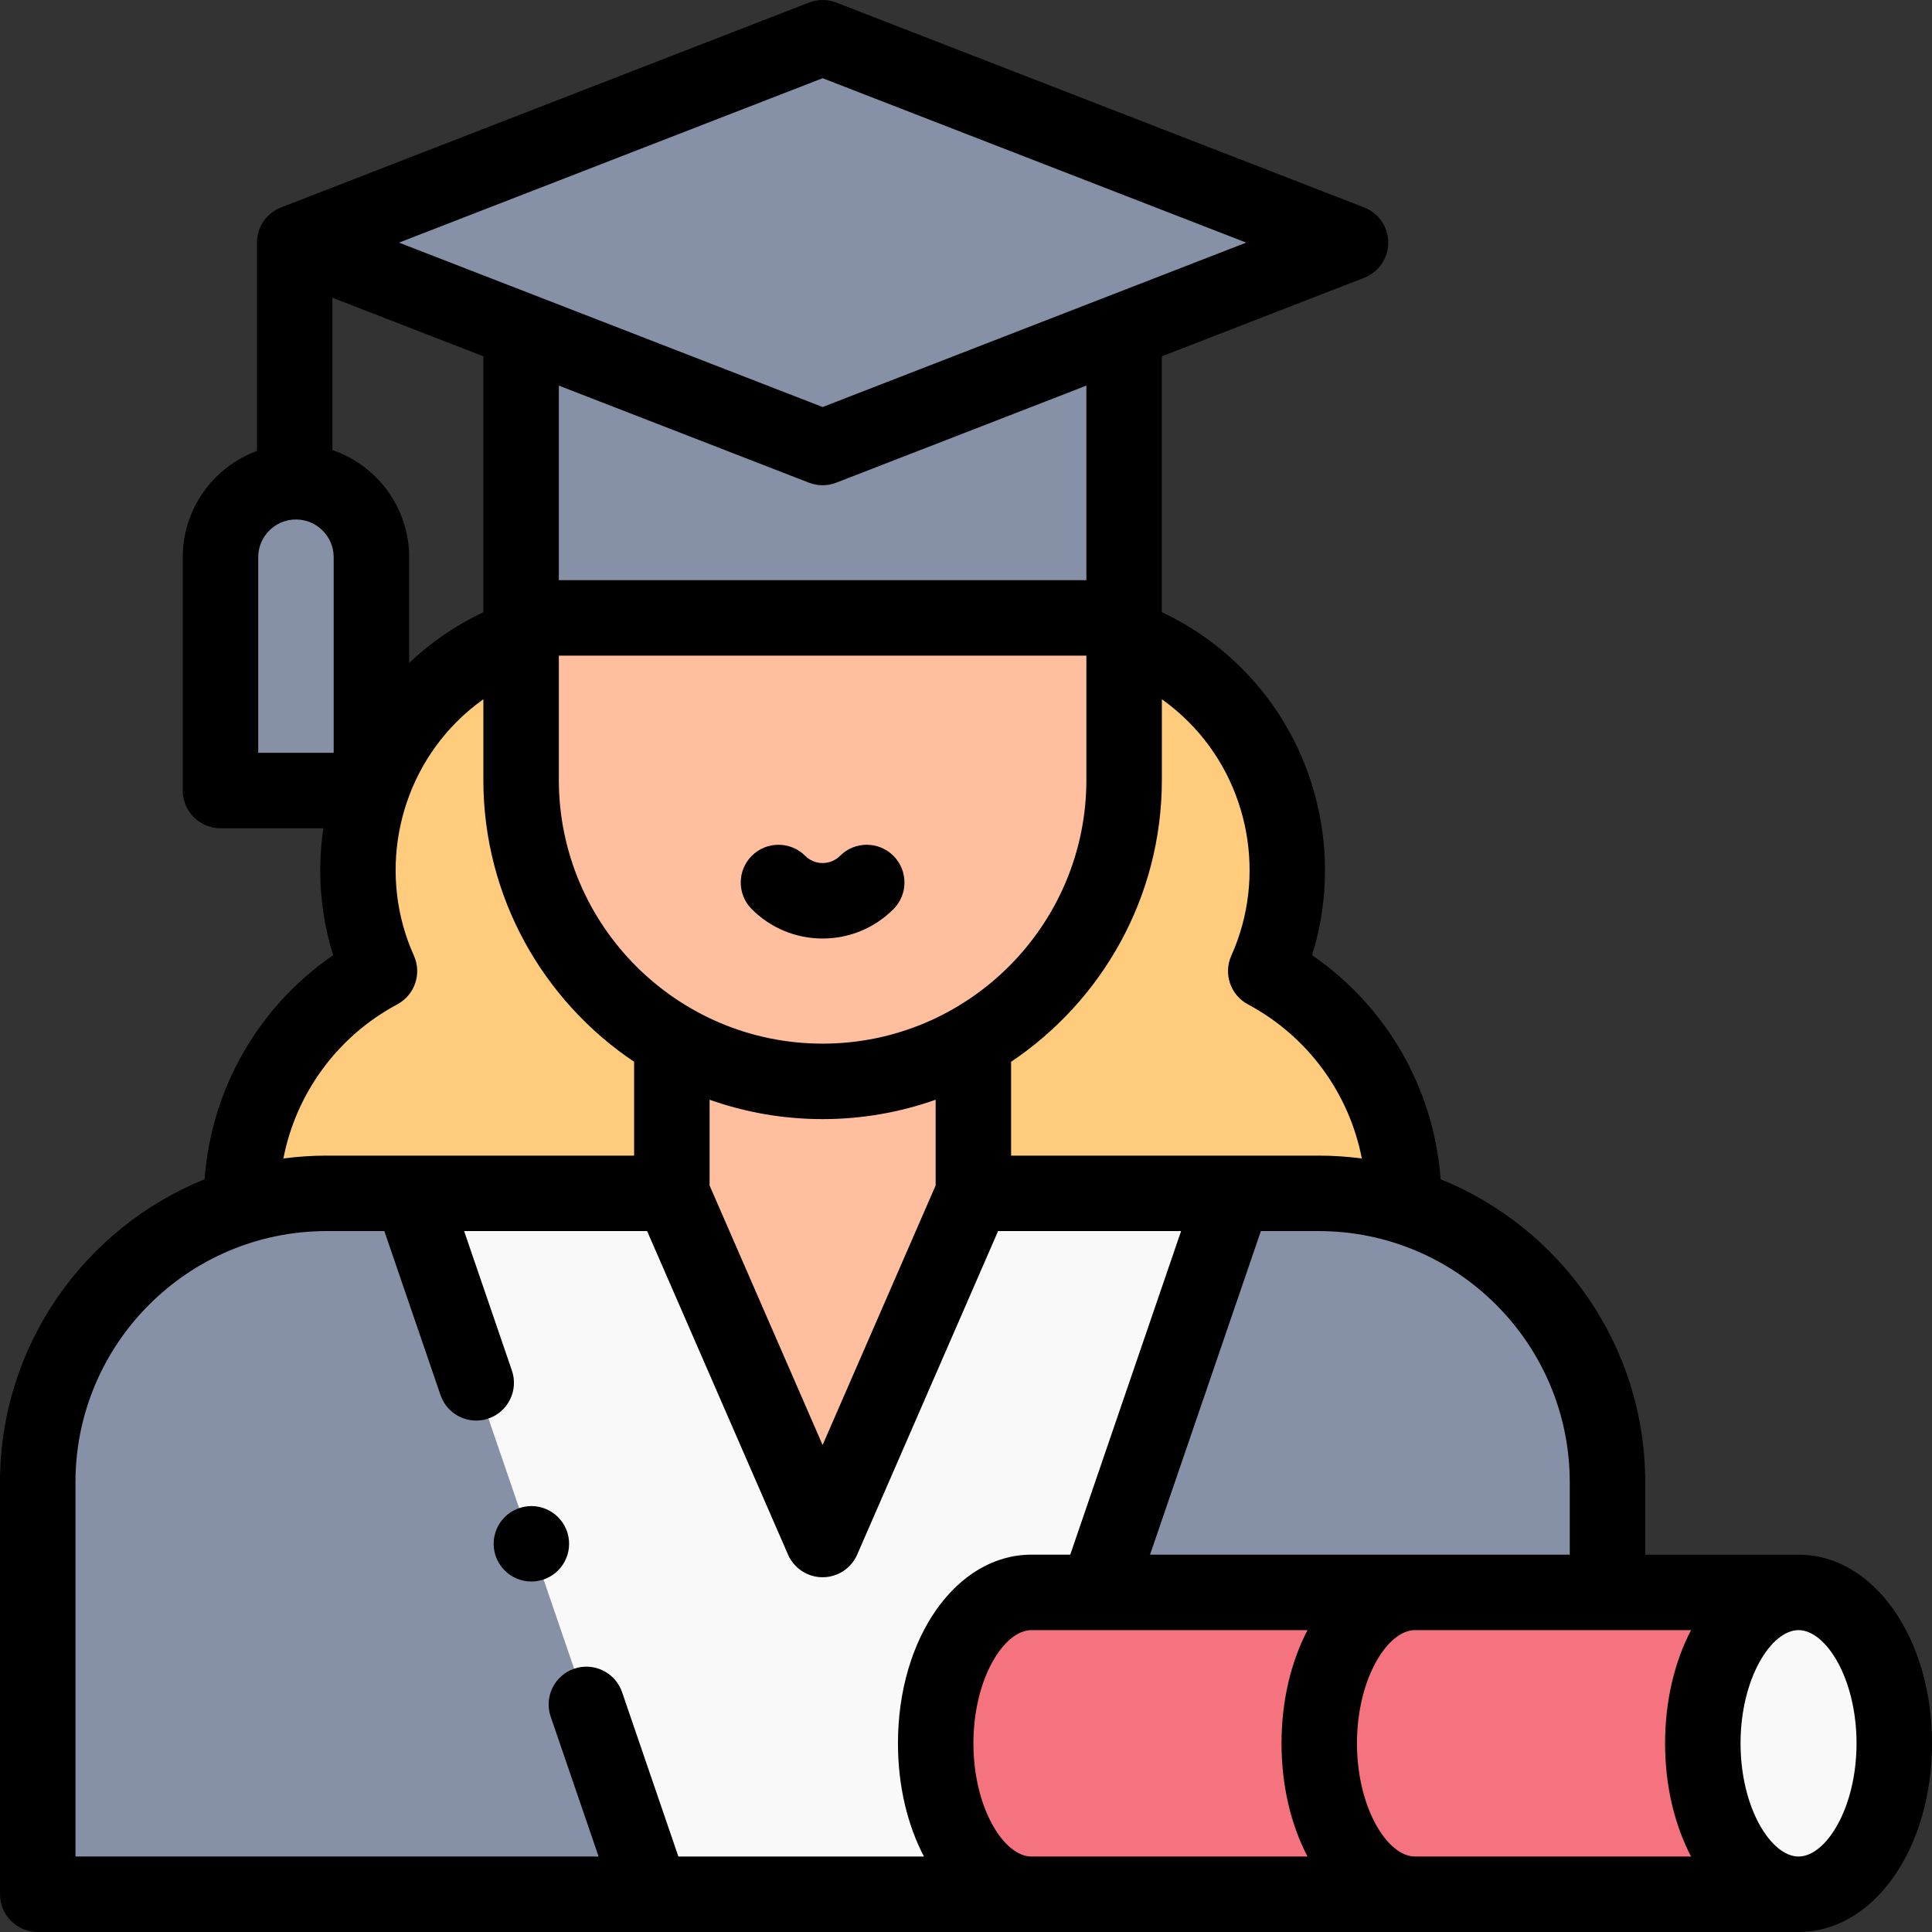 <svg width="512" height="512" viewBox="0 0 512 512" fill="none" xmlns="http://www.w3.org/2000/svg">
<rect x="0" y="0" width="512" height="512" fill="#333333" stroke="none"/>
<path d="M98.43 209.501H58.43V147.668C58.43 136.622 67.384 127.668 78.43 127.668C89.476 127.668 98.43 136.622 98.43 147.668V209.501Z" fill="#8690A6"/>
<path d="M357.904 64.297L218.001 118.593L78.098 64.297L218.001 10L357.904 64.297Z" fill="#8690A6"/>
<path d="M138.098 87.481H297.904V163.749H138.098V87.481Z" fill="#8690A6"/>
<path d="M372 318.334C372 291.931 357.194 268.993 335.436 257.349C346.272 233.273 341.816 203.991 322.039 184.214C315.169 177.344 307.151 172.321 298.603 169.145H138.305H137.397C128.849 172.321 120.831 177.344 113.961 184.214C94.184 203.991 89.728 233.273 100.564 257.349C78.806 268.993 64 291.931 64 318.334H372Z" fill="#FFCB7C"/>
<path d="M426 501.999V392.791C426 350.518 391.731 316.249 349.458 316.249H257.951V278.332H178.048V316.249H86.542C44.269 316.249 10 350.518 10 392.791V501.999H426Z" fill="#8690A6"/>
<path d="M257.951 316.25V278.334H178.048V316.25H109L172.632 502H263.367L326.999 316.25H257.951Z" fill="#F9F9F9"/>
<path d="M257.954 316.25L218.002 407.988L178.051 316.25V278.334H257.954V316.25Z" fill="#FFBF9E"/>
<path d="M297.904 163.75V206.672C297.904 250.801 262.13 286.575 218.001 286.575C173.872 286.575 138.098 250.801 138.098 206.672V163.75H297.904Z" fill="#FFBF9E"/>
<path d="M476.637 502C490.646 502 502.004 484.091 502.004 462C502.004 439.909 490.646 422 476.637 422C462.627 422 451.27 439.909 451.27 462C451.27 484.091 462.627 502 476.637 502Z" fill="#F9F9F9"/>
<path d="M476.635 502H273.336C259.326 502 247.969 484.091 247.969 462C247.969 439.909 259.326 422 273.336 422H476.635V502Z" fill="#F5737F"/>
<path d="M476.637 502C490.646 502 502.004 484.091 502.004 462C502.004 439.909 490.646 422 476.637 422C462.627 422 451.27 439.909 451.27 462C451.27 484.091 462.627 502 476.637 502Z" fill="#F9F9F9"/>
<path d="M217.999 248.715C225.087 248.715 231.752 245.954 236.764 240.941C240.669 237.036 240.669 230.705 236.764 226.799C232.859 222.895 226.527 222.895 222.622 226.799C221.387 228.034 219.746 228.715 217.999 228.715C216.252 228.715 214.611 228.034 213.376 226.799C209.472 222.896 203.14 222.895 199.234 226.799C195.329 230.704 195.328 237.035 199.234 240.941C204.246 245.955 210.911 248.715 217.999 248.715Z" fill="black"/>
<path d="M476.633 412H436V392.792C436 356.493 413.534 325.348 381.779 312.516C380.022 288.514 367.475 266.717 347.716 253.133C356.004 226.65 349.019 197.052 329.111 177.142C322.879 170.91 315.757 165.93 307.904 162.241V94.428L361.522 73.619C365.369 72.126 367.904 68.424 367.904 64.297C367.904 60.17 365.369 56.468 361.522 54.975L221.618 0.678C219.29 -0.226 216.71 -0.226 214.382 0.678L74.479 54.974C70.632 56.467 68.097 60.169 68.097 64.296V119.502C56.631 123.722 48.43 134.755 48.43 147.667V209.5C48.43 215.022 52.907 219.5 58.43 219.5H85.692C84.045 230.638 84.848 242.153 88.284 253.133C68.525 266.717 55.977 288.513 54.221 312.516C22.466 325.348 0 356.494 0 392.792V502C0 507.522 4.477 512 10 512H476.633C496.465 512 512 490.038 512 462C512 433.962 496.465 412 476.633 412ZM374.983 492C367.729 492 359.616 479.17 359.616 462C359.616 444.83 367.729 432 374.983 432H448.155C443.811 440.304 441.265 450.654 441.265 462C441.265 473.346 443.811 483.696 448.155 492H374.983ZM273.334 492C266.08 492 257.966 479.17 257.966 462C257.966 444.83 266.079 432 273.334 432H346.506C342.162 440.304 339.616 450.654 339.616 462C339.616 473.346 342.162 483.696 346.506 492H273.334ZM416 392.792V412H304.77L334.145 326.25H349.458C386.15 326.25 416 356.101 416 392.792V392.792ZM326.318 253.244C324.16 258.038 326.083 263.684 330.718 266.165C346.616 274.674 357.545 289.744 360.903 307.009C357.157 306.512 353.338 306.251 349.458 306.251H267.952V281.385C292.026 265.237 307.904 237.775 307.904 206.673V185.303C310.399 187.084 312.76 189.076 314.968 191.285C331.153 207.469 335.714 232.369 326.318 253.244V253.244ZM148.097 173.75H287.904V206.672C287.904 245.217 256.546 276.575 218.001 276.575C179.456 276.575 148.098 245.217 148.098 206.672V173.75H148.097ZM188.049 291.439C197.423 294.761 207.503 296.576 218.001 296.576C228.499 296.576 238.579 294.761 247.953 291.439V314.167L218 382.943L188.048 314.166V291.439H188.049ZM287.904 153.75H148.097V102.19L214.382 127.915C215.546 128.367 216.773 128.593 218 128.593C219.227 128.593 220.454 128.367 221.618 127.915L287.903 102.19V153.75H287.904ZM218 20.727L330.264 64.296L218 107.866L105.736 64.296L218 20.727ZM128.097 94.428V162.242C120.878 165.634 114.29 170.135 108.43 175.681V147.668C108.43 134.508 99.909 123.308 88.097 119.275V78.904L128.097 94.428ZM68.43 147.667C68.43 142.153 72.916 137.667 78.43 137.667C83.944 137.667 88.43 142.153 88.43 147.667V199.5H68.43V147.667ZM105.282 266.165C109.917 263.685 111.84 258.038 109.682 253.244C100.286 232.369 104.848 207.47 121.031 191.285C123.24 189.076 125.602 187.084 128.096 185.303V206.673C128.096 237.776 143.974 265.237 168.048 281.385V306.251H86.542C82.662 306.251 78.843 306.512 75.097 307.009C78.456 289.744 89.385 274.673 105.282 266.165V266.165ZM20 392.792C20 356.101 49.851 326.25 86.542 326.25H101.855L116.741 369.703C118.163 373.854 122.045 376.465 126.2 376.465C127.275 376.465 128.368 376.29 129.442 375.922C134.667 374.133 137.451 368.446 135.662 363.221L122.997 326.25H171.496L208.831 411.98C210.42 415.627 214.02 417.987 217.999 417.987C221.978 417.987 225.579 415.628 227.167 411.98L264.503 326.25H313.002L283.628 412H273.334C253.501 412 237.966 433.963 237.966 462C237.966 473.346 240.512 483.696 244.856 492H179.779L164.859 448.446C163.069 443.222 157.384 440.435 152.158 442.227C146.933 444.017 144.149 449.703 145.938 454.928L158.638 491.999H20V392.792ZM476.633 492C469.379 492 461.265 479.17 461.265 462C461.265 444.83 469.378 432 476.633 432C483.887 432 492 444.83 492 462C492 479.17 483.887 492 476.633 492Z" fill="black"/>
<path d="M150.82 409.121C150.82 406.491 149.75 403.921 147.89 402.051C146.03 400.191 143.45 399.121 140.82 399.121C138.19 399.121 135.61 400.19 133.75 402.051C131.88 403.921 130.82 406.491 130.82 409.121C130.82 411.761 131.88 414.331 133.75 416.19C135.61 418.06 138.18 419.121 140.82 419.121C143.45 419.121 146.03 418.06 147.89 416.19C149.75 414.331 150.82 411.76 150.82 409.121Z" fill="black"/>
</svg>

